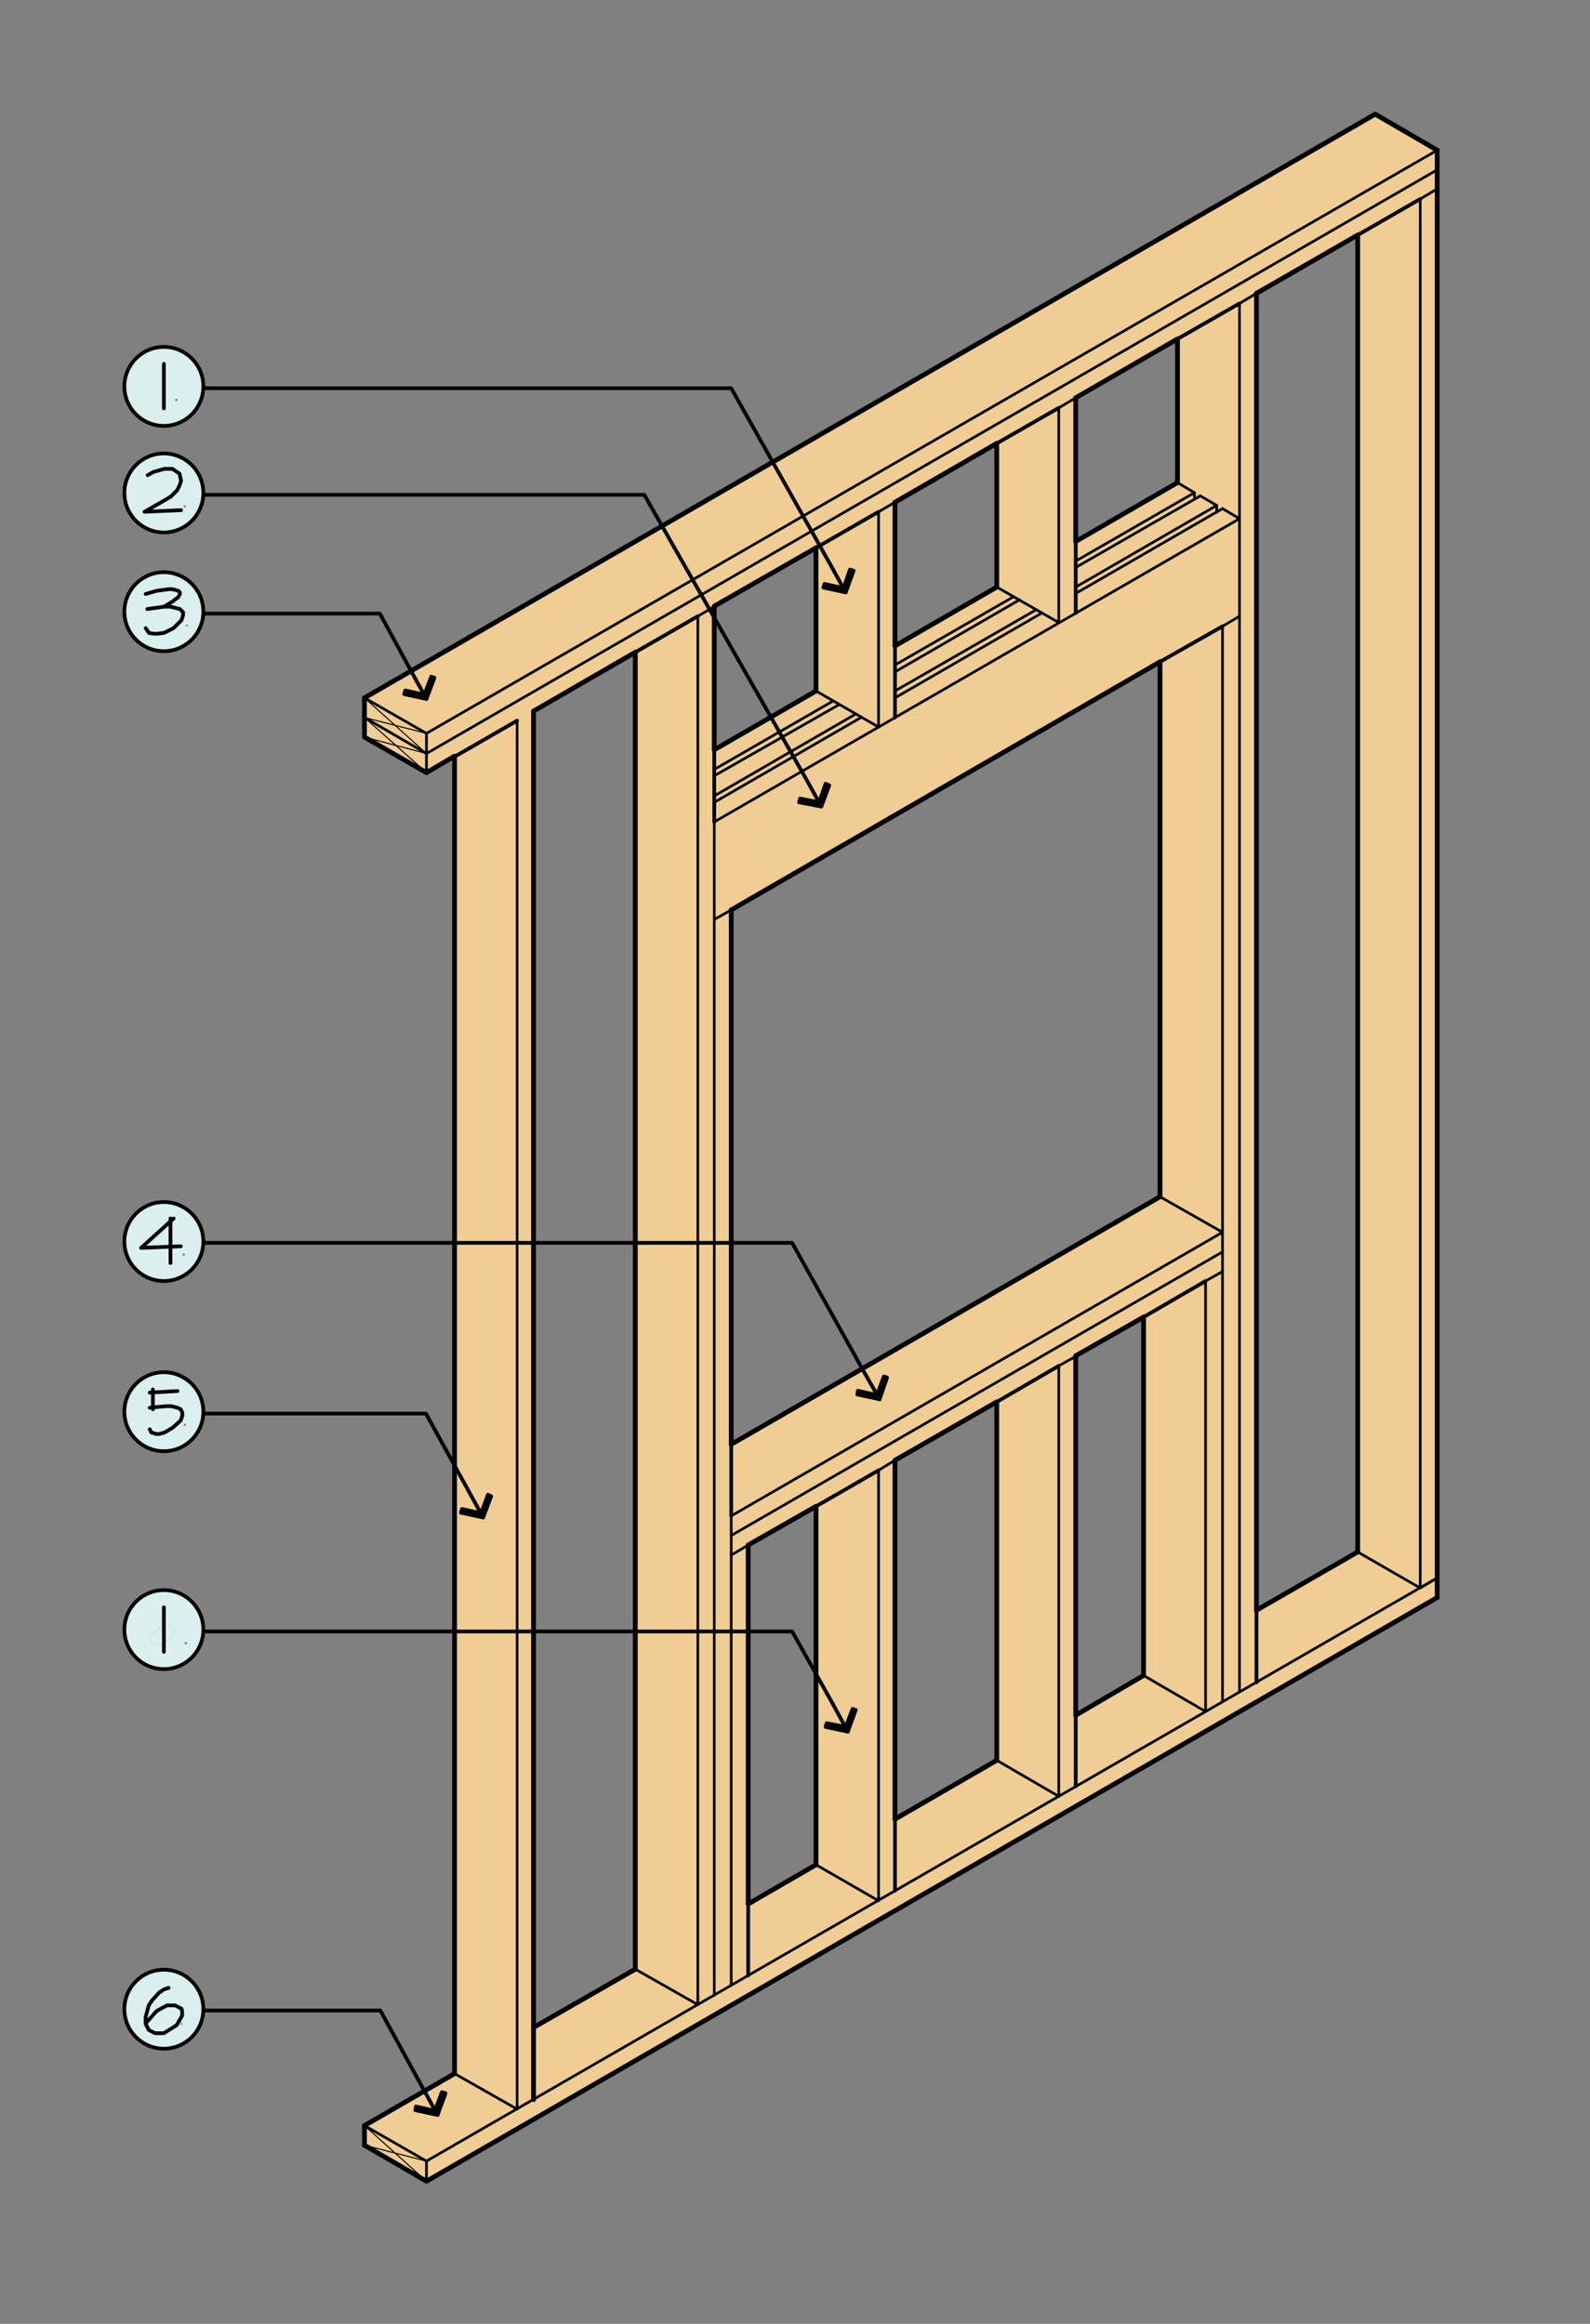 <?xml version="1.0" encoding="UTF-8"?>
<!-- Generator: Adobe Illustrator 15.1.0, SVG Export Plug-In . SVG Version: 6.00 Build 0)  -->
<!DOCTYPE svg PUBLIC "-//W3C//DTD SVG 1.1//EN" "http://www.w3.org/Graphics/SVG/1.1/DTD/svg11.dtd">
<svg version="1.1" id="Layer_1" xmlns="http://www.w3.org/2000/svg" xmlns:xlink="http://www.w3.org/1999/xlink" x="0px" y="0px" width="360px" height="526px" viewBox="0 0 360 526" enable-background="new 0 0 360 526" xml:space="preserve">
<rect x="0" y="0" width="360" height="526" fill="#808080" stroke="none"/>
<g id="XMLID_1_">
	<g>
		<path fill="#DAEFEE" d="M46.04,454.78c0,4.938-4,8.938-8.94,8.938s-8.94-4-8.94-8.938c0-4.94,4-8.94,8.94-8.94    S46.04,449.84,46.04,454.78z M41.24,458.32v-0.48h-0.36v0.48H41.24z"/>
		<path fill="#DAEFEE" d="M46.04,368.86c0,4.938-4,8.938-8.94,8.938s-8.94-4-8.94-8.938c0-4.94,4-8.94,8.94-8.94    S46.04,363.92,46.04,368.86z M42.32,372.16v-0.48h-0.48v0.48H42.32z M37.16,367.96l-1.56,0.84l-1.68,1.893v0.027l0.48,0.96    l0.96,0.48h1.32l1.92-1.2l0.84-1.44v-0.72l-0.12-0.357l-0.96-0.48L37.16,367.96L37.16,367.96z"/>
		<polygon fill="#DAEFEE" points="34.4,371.68 33.92,370.72 33.92,370.69 35.6,368.8 37.16,367.96 38.36,367.96 39.32,368.44     39.44,368.8 39.44,369.52 38.6,370.96 36.68,372.16 35.36,372.16   "/>
		<path fill="#DAEFEE" d="M41.6,322.24v0.479h0.48v-0.479H41.6z M46.04,319.54c0,4.94-4,8.94-8.94,8.94s-8.94-4-8.94-8.94    s4-8.94,8.94-8.94S46.04,314.6,46.04,319.54z"/>
		<polygon fill="#DAEFEE" points="37.88,277.91 37.88,281.74 33.44,281.92   "/>
		<path fill="#DAEFEE" d="M41.36,283.72v0.48h0.48v-0.48H41.36z M37.88,277.91l-4.44,4.01l4.44-0.18V277.91z M46.04,281.02    c0,4.94-4,8.94-8.94,8.94s-8.94-4-8.94-8.94c0-4.938,4-8.938,8.94-8.938S46.04,276.08,46.04,281.02z"/>
		<path fill="#DAEFEE" d="M42.56,141.76v-0.36h-0.48v0.36H42.56z M46.04,138.46c0,4.94-4,8.94-8.94,8.94s-8.94-4-8.94-8.94    s4-8.94,8.94-8.94S46.04,133.52,46.04,138.46z"/>
		<path fill="#DAEFEE" d="M46.04,111.58c0,4.94-4,8.94-8.94,8.94s-8.94-4-8.94-8.94s4-8.94,8.94-8.94S46.04,106.64,46.04,111.58z     M42.08,114.88v-0.48H41.6v0.48H42.08z"/>
		<path fill="#DAEFEE" d="M39.68,90.28v0.479h0.48V90.28H39.68z M46.04,87.46c0,4.94-4,8.94-8.94,8.94s-8.94-4-8.94-8.94    s4-8.94,8.94-8.94S46.04,82.52,46.04,87.46z"/>
		<polygon fill="#F1CD96" points="307.4,351.28 321.5,359.41 284.48,380.76 284.48,364.48   "/>
		<polygon fill="#F1CD96" points="272.96,289.96 272.96,387.4 258.92,379.24 258.92,298.12   "/>
		<polygon fill="#F1CD96" points="276.8,385.12 276.83,385.18 272.96,387.41 272.96,387.4 272.96,289.96 276.8,287.8   "/>
		<polygon fill="#F1CD96" points="272.96,387.4 272.96,387.41 243.58,404.36 243.561,404.32 243.561,388.24 258.92,379.24   "/>
		<polygon fill="#F1CD96" points="243.561,404.32 243.58,404.36 239.72,406.58 239.72,309.16 243.561,307 243.561,388.24   "/>
		<polygon fill="#F1CD96" points="239.72,309.16 239.72,406.58 239.7,406.59 225.68,398.44 225.68,317.32   "/>
		<polygon fill="#F1CD96" points="239.7,406.59 202.641,427.97 202.641,427.96 202.641,411.76 225.68,398.44   "/>
		<polygon fill="#F1CD96" points="202.641,427.96 202.641,427.97 198.92,430.12 198.92,332.8 202.641,330.52 202.641,411.76   "/>
		<path fill="#F1CD96" d="M184.76,422.08V378.9v-37.94l14.16-8.16v97.32l-0.109,0.06L184.76,422.08z M191.359,390.86l-4.199-0.82    l-0.24,0.84l5.04,1.08l1.56-4.2l0.23-0.7l0.01-0.02l-0.72-0.24l-1.56,4.08L191.359,390.86z"/>
		<polygon fill="#F1CD96" points="184.76,422.08 198.811,430.18 169.4,447.14 169.4,430.96   "/>
		<polygon fill="#F1CD96" points="157.97,453.74 120.8,475.18 120.8,458.92 143.84,445.72   "/>
		<polygon fill="#F1CD96" points="161.72,451.57 165.58,449.35 169.4,447.14 198.811,430.18 198.92,430.24 198.92,430.12     202.641,427.97 239.7,406.59 239.72,406.6 239.72,406.58 243.58,404.36 272.96,387.41 276.83,385.18 280.65,382.97 284.48,380.76     321.5,359.41 321.561,359.439 325.4,357.16 325.4,361.6 96.56,493.72 96.56,489.16 117.01,477.36 117.08,477.4 117.08,477.32     120.8,475.18 157.97,453.74 158,453.76 158,453.72   "/>
		<polygon fill="#F1CD96" points="96.56,489.16 96.56,493.72 89.45,487.34   "/>
		<polygon fill="#F1CD96" points="96.56,493.72 82.52,485.56 89.45,487.34   "/>
		<polygon fill="#F1CD96" points="96.56,489.16 89.45,487.34 82.52,481.12   "/>
		<polygon fill="#F1CD96" points="82.52,481.12 89.45,487.34 82.52,485.56   "/>
		<path fill="#F1CD96" d="M82.52,481.12l13.57-7.82l6.83-3.938l14.09,8l-20.45,11.8L82.52,481.12z M94.04,477.64l4.26,0.91    l0.78,0.17l1.56-4.2l0.22-0.657l0.02-0.063l-0.84-0.239l-1.53,4.119l-0.03,0.08l-4.32-0.96L94.04,477.64z"/>
		<polygon fill="#F1CD96" points="117.08,369.28 117.08,477.32 117.01,477.36 102.92,469.36 102.92,369.28   "/>
		<polygon fill="#F1CD96" points="120.8,458.92 120.8,475.18 117.08,477.32 117.08,369.28 120.8,369.28   "/>
		<polygon fill="#F1CD96" points="158,369.28 158,453.72 157.97,453.74 143.84,445.72 143.84,369.28   "/>
		<polygon fill="#F1CD96" points="161.72,369.28 161.72,451.57 158,453.72 158,369.28   "/>
		<polygon fill="#F1CD96" points="165.56,449.32 165.58,449.35 161.72,451.57 161.72,369.28 165.56,369.28   "/>
		<polygon fill="#F1CD96" points="169.4,430.96 169.4,447.14 165.58,449.35 165.56,449.32 165.56,369.28 169.4,369.28   "/>
		<polygon fill="#F1CD96" points="169.4,349.72 169.4,369.28 165.56,369.28 165.56,352   "/>
		<polygon fill="#F1CD96" points="276.8,283.359 276.8,287.8 272.96,289.96 258.92,298.12 243.561,306.88 243.561,307     239.72,309.16 225.68,317.32 202.641,330.52 198.92,332.8 184.76,340.96 169.4,349.72 165.56,352 165.56,347.561   "/>
		<polygon fill="#F1CD96" points="276.8,278.92 276.8,283.359 165.56,347.561 165.56,343.12   "/>
		<path fill="#F1CD96" d="M195.22,309.8l67.419-38.92l14.16,8.04l-111.24,64.2v-16.2L195.22,309.8z M198.58,315.71l-0.02,0.05    l-4.32-0.96l-0.12,0.84l4.271,0.91l0.771,0.17l1.438-4.21l0.24-0.71l-0.72-0.239L198.58,315.71z"/>
		<path fill="#F1CD96" d="M102.92,369.28V331.72V281.32h14.16v87.96H102.92z M108.86,342.51l-4.26-0.949l-0.24,0.842l5.04,1.078    l1.8-4.801l-0.72-0.357l-1.56,4.197L108.86,342.51z"/>
		<rect x="117.08" y="281.32" fill="#F1CD96" width="3.72" height="87.96"/>
		<rect x="143.84" y="281.32" fill="#F1CD96" width="14.16" height="87.96"/>
		<rect x="158" y="281.32" fill="#F1CD96" width="3.72" height="87.96"/>
		<polygon fill="#F1CD96" points="165.56,347.561 165.56,352 165.56,369.28 161.72,369.28 161.72,281.32 165.56,281.32     165.56,326.92 165.56,343.12   "/>
		<polygon fill="#F1CD96" points="165.56,205.96 165.56,281.32 161.72,281.32 161.72,208.12   "/>
		<polygon fill="#F1CD96" points="280.65,382.97 276.83,385.18 276.8,385.12 276.8,287.8 276.8,283.359 276.8,278.92 276.8,141.76     280.641,139.48 280.641,382.96   "/>
		<polygon fill="#F1CD96" points="276.8,141.76 276.8,278.92 262.641,270.88 262.641,149.8   "/>
		<polygon fill="#F1CD96" points="276.8,115.12 275.48,115.88 275.48,114.4 271.76,112.24 270.46,112.99 270.439,112.96     270.439,111.52 266.6,109.24 266.6,76.72 280.641,68.68 280.641,117.4   "/>
		<polygon fill="#F1CD96" points="284.48,364.48 284.48,380.76 280.65,382.97 280.641,382.96 280.641,139.48 280.641,117.4     280.641,68.68 284.48,66.4   "/>
		<polygon fill="#F1CD96" points="325.4,42.76 325.4,357.16 321.561,359.37 321.561,45.04   "/>
		<polygon fill="#F1CD96" points="321.561,45.04 321.561,359.37 321.5,359.41 307.4,351.28 307.4,53.2   "/>
		<polygon fill="#F1CD96" points="275.48,115.88 276.8,115.12 280.641,117.4 243.58,138.79 243.561,138.76 243.561,134.32   "/>
		<polygon fill="#F1CD96" points="275.48,115.88 243.561,134.32 243.561,132.88 275.48,114.4   "/>
		<polygon fill="#F1CD96" points="275.48,114.4 243.561,132.88 243.561,128.44 270.46,112.99 271.76,112.24   "/>
		<polygon fill="#F1CD96" points="270.46,112.99 243.561,128.44 243.561,127 270.439,111.52 270.439,112.96   "/>
		<polygon fill="#F1CD96" points="270.439,111.52 243.561,127 243.561,122.56 266.6,109.24   "/>
		<polygon fill="#F1CD96" points="243.561,138.76 243.58,138.79 239.76,140.99 239.72,140.92 239.72,92.32 243.561,90.04     243.561,122.56 243.561,127 243.561,128.44 243.561,132.88 243.561,134.32   "/>
		<polygon fill="#F1CD96" points="230.77,135.8 229.49,135.06 225.68,132.88 225.68,100.36 239.72,92.32 239.72,140.92     235.9,138.73 234.59,137.98   "/>
		<polygon fill="#F1CD96" points="234.561,138.04 234.59,137.98 235.9,138.73 235.88,138.76 202.641,157.96 202.641,156.4   "/>
		<polygon fill="#F1CD96" points="239.76,140.99 202.65,162.42 202.641,162.4 202.641,157.96 235.88,138.76 235.9,138.73     239.72,140.92   "/>
		<polygon fill="#F1CD96" points="234.59,137.98 234.561,138.04 202.641,156.4 202.641,152.08 230.77,135.8   "/>
		<polygon fill="#F1CD96" points="230.77,135.8 202.641,152.08 202.641,150.52 229.49,135.06   "/>
		<polygon fill="#F1CD96" points="229.49,135.06 202.641,150.52 202.641,146.2 225.68,132.88   "/>
		<polygon fill="#F1CD96" points="202.641,162.4 202.65,162.42 198.92,164.57 198.92,164.56 198.92,115.84 202.641,113.68     202.641,146.2 202.641,150.52 202.641,152.08 202.641,156.4 202.641,157.96   "/>
		<path fill="#F1CD96" d="M185.6,123.51l13.32-7.67v48.72l-3.91-2.25l-1.3-0.75l-3.729-2.15l-1.351-0.78l-3.87-2.23V124    L185.6,123.51z M190.939,133.11l-4.261-0.95l-0.239,0.84l5.041,1.08l1.56-4.2l0.22-0.66l0.021-0.06l-0.842-0.24l-1.438,4.2    L190.939,133.11z"/>
		<polygon fill="#F1CD96" points="325.4,38.44 325.4,42.76 321.561,45.04 307.4,53.2 284.48,66.4 280.641,68.68 266.6,76.72     243.561,90.04 239.72,92.32 225.68,100.36 202.641,113.68 198.92,115.84 185.6,123.51 183.75,120.22   "/>
		<polygon fill="#F1CD96" points="325.4,34 325.4,38.44 183.75,120.22 181.83,116.81   "/>
		<polygon fill="#F1CD96" points="181.83,116.81 183.75,120.22 158.78,134.64 156.83,131.23   "/>
		<path fill="#F1CD96" d="M181.54,174.6l17.38-10.03l3.73-2.15l37.108-21.43l3.82-2.2l37.062-21.39v22.08l-3.842,2.28l-14.158,8.04    l-97.082,56.16l-3.84,2.16v-22.08L181.54,174.6z M185.43,181.59l-4.27-0.83l-0.24,0.84l5.04,0.96l1.56-4.08l0.24-0.72l-0.84-0.36    l-1.439,4.2L185.43,181.59z"/>
		<polygon fill="#F1CD96" points="181.54,174.6 161.72,186.04 161.72,181.6 179.63,171.25   "/>
		<polygon fill="#F1CD96" points="198.92,164.56 198.92,164.57 181.54,174.6 179.63,171.25 194.96,162.4 195.01,162.31   "/>
		<polygon fill="#F1CD96" points="189.98,159.41 193.71,161.56 193.641,161.68 179,170.15 177.11,166.83 189.92,159.52   "/>
		<polygon fill="#F1CD96" points="193.71,161.56 195.01,162.31 194.96,162.4 179.63,171.25 179,170.15 193.641,161.68   "/>
		<polygon fill="#F1CD96" points="179.63,171.25 161.72,181.6 161.72,180.16 179,170.15   "/>
		<polygon fill="#F1CD96" points="177.11,166.83 161.72,175.6 161.72,174.16 176.45,165.68   "/>
		<polygon fill="#F1CD96" points="189.98,159.41 189.92,159.52 177.11,166.83 176.45,165.68 188.6,158.68 188.63,158.63   "/>
		<polygon fill="#F1CD96" points="188.63,158.63 188.6,158.68 176.45,165.68 174.54,162.31 184.76,156.4   "/>
		<polygon fill="#F1CD96" points="179,170.15 161.72,180.16 161.72,175.6 177.11,166.83   "/>
		<polygon fill="#F1CD96" points="174.54,162.31 176.45,165.68 161.72,174.16 161.72,169.72   "/>
		<polygon fill="#F1CD96" points="161.72,137.2 161.72,137.32 160.65,137.94 158.78,134.64 183.75,120.22 185.6,123.51 184.76,124       "/>
		<polygon fill="#F1CD96" points="161.72,208.12 161.72,281.32 158,281.32 158,139.48 160.65,137.94 161.72,139.81 161.72,169.72     161.72,174.16 161.72,175.6 161.72,180.16 161.72,181.6 161.72,186.04   "/>
		<polygon fill="#F1CD96" points="117.08,163.12 117.08,281.32 102.92,281.32 102.92,171.28   "/>
		<polygon fill="#F1CD96" points="158.78,134.64 160.65,137.94 158,139.48 143.84,147.64 120.8,160.96 120.8,281.32 117.08,281.32     117.08,163.12 102.92,171.28 102.92,171.16 96.56,174.88 96.56,170.56   "/>
		<polygon fill="#F1CD96" points="96.56,170.56 96.56,174.88 89.64,168.73   "/>
		<polygon fill="#F1CD96" points="96.56,174.88 82.52,166.84 89.64,168.73   "/>
		<polygon fill="#F1CD96" points="96.56,170.56 89.64,168.73 82.52,162.4   "/>
		<polygon fill="#F1CD96" points="82.52,162.4 89.64,168.73 82.52,166.84   "/>
		<polygon fill="#F1CD96" points="96.56,166 89.45,164.18 82.52,157.96   "/>
		<polygon fill="#F1CD96" points="82.52,157.96 89.45,164.18 82.52,162.4   "/>
		<polygon fill="#F1CD96" points="96.56,170.56 82.52,162.4 89.45,164.18   "/>
		<polygon fill="#F1CD96" points="96.56,166 96.56,170.56 89.45,164.18   "/>
		<polygon fill="#F1CD96" points="158,139.48 158,281.32 143.84,281.32 143.84,147.64   "/>
		<polygon fill="#F1CD96" points="158.78,134.64 96.56,170.56 96.56,166 156.83,131.23   "/>
		<polygon fill="#F1CD96" points="174.96,104.59 181.83,116.81 156.83,131.23 149.9,119.06   "/>
		<polygon fill="#F1CD96" points="325.4,34 181.83,116.81 174.96,104.59 311.359,25.84   "/>
		<path fill="#F1CD96" d="M92.24,157.36l4.32,0.84l1.56-4.08l0.23-0.69l0.01-0.03l-0.72-0.24l-1.56,4.08l-0.06-0.01l-4.26-0.95    l-0.24,0.84L92.24,157.36z M93.07,151.87l56.83-32.81l6.93,12.17L96.56,166l-14.04-8.04L93.07,151.87z"/>
		<polygon points="200.84,311.8 200.6,312.51 200.12,311.561   "/>
		<polygon points="200.6,312.51 199.16,316.72 200.12,311.561   "/>
		<polygon points="200.12,311.561 199.16,316.72 198.58,315.71   "/>
		<polygon points="198.58,315.71 199.16,316.72 198.561,315.76   "/>
		<polygon points="198.561,315.76 199.16,316.72 198.391,316.55 194.72,315.76   "/>
		<polygon points="194.24,314.8 198.561,315.76 194.72,315.76   "/>
		<polygon points="194.24,314.8 194.72,315.76 194.12,315.64   "/>
		<polygon points="193.75,387.06 193.51,387.73 193.04,386.8 193.76,387.04   "/>
		<polygon points="193.75,387.06 193.52,387.76 193.51,387.73   "/>
		<polygon points="193.51,387.73 193.52,387.76 191.96,391.96   "/>
		<polygon points="193.04,386.8 193.51,387.73 191.96,391.96   "/>
		<polygon points="193.28,129.16 193.26,129.22 193.03,129.86 192.439,128.92   "/>
		<polygon points="193.26,129.22 193.04,129.88 193.03,129.86   "/>
		<polygon points="193.03,129.86 193.04,129.88 191.48,134.08   "/>
		<polygon points="193.04,386.8 191.96,391.96 191.48,390.88   "/>
		<polygon points="192.439,128.92 193.03,129.86 191.48,134.08   "/>
		<polygon points="192.439,128.92 191.48,134.08 191,133.12   "/>
		<polygon points="191.38,390.88 191.96,391.96 187.641,391   "/>
		<polygon points="190.95,133.12 191.48,134.08 187.16,133.12   "/>
		<polygon points="191.48,390.88 191.96,391.96 191.38,390.88   "/>
		<polygon points="191.48,390.88 191.38,390.88 191.359,390.86   "/>
		<polygon points="191,133.12 191.48,134.08 190.95,133.12   "/>
		<polygon points="191,133.12 190.95,133.12 190.939,133.11   "/>
		<polygon points="187.16,390.04 191.359,390.86 191.38,390.88 187.641,391   "/>
		<polygon points="187.76,177.76 187.52,178.48 187.5,178.45   "/>
		<polygon points="187.76,177.76 187.5,178.45 186.92,177.4   "/>
		<polygon points="187.5,178.45 187.52,178.48 185.96,182.56   "/>
		<polygon points="186.92,177.4 187.5,178.45 185.96,182.56   "/>
		<polygon points="187.16,390.04 187.641,391 186.92,390.88   "/>
		<polygon points="186.68,132.16 190.939,133.11 190.95,133.12 187.16,133.12   "/>
		<polygon points="186.68,132.16 187.16,133.12 186.439,133   "/>
		<polygon points="186.92,177.4 185.96,182.56 185.48,181.6   "/>
		<polygon points="185.43,181.6 185.96,182.56 181.641,181.72   "/>
		<polygon points="185.96,182.56 185.43,181.6 185.48,181.6   "/>
		<polygon points="185.48,181.6 185.43,181.6 185.43,181.59   "/>
		<polygon points="181.16,180.76 185.43,181.59 185.43,181.6 181.641,181.72   "/>
		<polygon points="181.16,180.76 181.641,181.72 180.92,181.6   "/>
		<polygon points="111.2,338.68 110.96,339.28 110.48,338.32   "/>
		<polygon points="110.48,338.32 110.96,339.28 109.4,343.48   "/>
		<polygon points="110.48,338.32 109.4,343.48 108.92,342.52   "/>
		<polygon points="108.87,342.52 109.4,343.48 105.08,342.52   "/>
		<polygon points="108.92,342.52 109.4,343.48 108.87,342.52   "/>
		<polygon points="108.92,342.52 108.87,342.52 108.86,342.51   "/>
		<polygon points="104.6,341.561 108.86,342.51 108.87,342.52 105.08,342.52   "/>
		<polygon points="104.6,341.561 105.08,342.52 104.36,342.4   "/>
		<polygon points="100.88,473.8 100.86,473.86 100.63,474.5 100.04,473.56   "/>
		<polygon points="100.86,473.86 100.64,474.52 100.63,474.5   "/>
		<polygon points="100.63,474.5 100.64,474.52 99.08,478.72   "/>
		<polygon points="100.04,473.56 100.63,474.5 99.08,478.72   "/>
		<polygon points="100.04,473.56 99.08,478.72 98.51,477.68   "/>
		<polygon points="98.51,477.68 99.08,478.72 98.48,477.76   "/>
		<polygon points="98.3,478.55 94.76,477.76 98.48,477.76 99.08,478.72   "/>
		<polygon points="98.36,153.4 98.35,153.43 98.1,154.09 97.64,153.16   "/>
		<polygon points="98.35,153.43 98.12,154.12 98.1,154.09   "/>
		<polygon points="98.1,154.09 98.12,154.12 96.56,158.2   "/>
		<polygon points="97.64,153.16 98.1,154.09 96.56,158.2   "/>
		<polygon points="97.64,153.16 96.56,158.2 96.08,157.24   "/>
		<polygon points="96.03,157.24 96.56,158.2 92.59,157.35   "/>
		<polygon points="96.56,158.2 92.24,157.36 92.59,157.35   "/>
		<polygon points="96.08,157.24 96.56,158.2 96.03,157.24   "/>
		<polygon points="96.08,157.24 96.03,157.24 96.02,157.23   "/>
		<polygon points="96.02,157.23 96.03,157.24 92.59,157.35 92.2,157.27 91.76,156.28   "/>
		<polygon points="94.16,476.8 98.48,477.76 94.76,477.76   "/>
		<polygon points="94.16,476.8 94.76,477.76 94.04,477.64   "/>
		<polygon points="92.59,157.35 92.24,157.36 92.2,157.27   "/>
		<polygon points="92.2,157.27 92.24,157.36 91.52,157.12   "/>
		<polygon points="91.76,156.28 92.2,157.27 91.52,157.12   "/>
	</g>
	<g>
		
			<polyline fill="none" stroke="#000000" stroke-width="1.08" stroke-linecap="round" stroke-linejoin="round" stroke-miterlimit="10" points="    82.52,485.56 96.56,493.72 325.4,361.6   "/>
		
			<line fill="none" stroke="#000000" stroke-width="1.08" stroke-linecap="round" stroke-linejoin="round" stroke-miterlimit="10" x1="307.4" y1="351.28" x2="284.48" y2="364.48"/>
		
			<line fill="none" stroke="#000000" stroke-width="1.08" stroke-linecap="round" stroke-linejoin="round" stroke-miterlimit="10" x1="258.92" y1="379.24" x2="243.561" y2="388.24"/>
		
			<line fill="none" stroke="#000000" stroke-width="1.08" stroke-linecap="round" stroke-linejoin="round" stroke-miterlimit="10" x1="225.68" y1="398.44" x2="202.641" y2="411.76"/>
		
			<line fill="none" stroke="#000000" stroke-width="1.08" stroke-linecap="round" stroke-linejoin="round" stroke-miterlimit="10" x1="184.76" y1="422.08" x2="169.4" y2="430.96"/>
		
			<line fill="none" stroke="#000000" stroke-width="1.08" stroke-linecap="round" stroke-linejoin="round" stroke-miterlimit="10" x1="143.84" y1="445.72" x2="120.8" y2="458.92"/>
		
			<polyline fill="none" stroke="#000000" stroke-width="1.08" stroke-linecap="round" stroke-linejoin="round" stroke-miterlimit="10" points="    102.92,469.36 96.09,473.3 82.52,481.12   "/>
		
			<polyline fill="none" stroke="#000000" stroke-width="0.6" stroke-linecap="round" stroke-linejoin="round" stroke-miterlimit="10" points="    82.52,481.12 96.56,489.16 117.01,477.36 117.08,477.32 120.8,475.18 157.97,453.74 158,453.72 161.72,451.57 165.58,449.35     169.4,447.14 198.811,430.18 198.92,430.12 202.641,427.97 239.7,406.59 239.72,406.58 243.58,404.36 272.96,387.41     276.83,385.18 280.65,382.97 284.48,380.76 321.5,359.41 321.561,359.37 325.4,357.16   "/>
		
			<line fill="none" stroke="#000000" stroke-width="1.08" stroke-linecap="round" stroke-linejoin="round" stroke-miterlimit="10" x1="82.52" y1="485.56" x2="82.52" y2="481.12"/>
		
			<line fill="none" stroke="#000000" stroke-width="0.6" stroke-linecap="round" stroke-linejoin="round" stroke-miterlimit="10" x1="96.56" y1="493.72" x2="96.56" y2="489.16"/>
		
			<line fill="none" stroke="#000000" stroke-width="0.84" stroke-linecap="round" stroke-linejoin="round" stroke-miterlimit="10" x1="102.92" y1="171.28" x2="117.08" y2="163.12"/>
		
			<line fill="none" stroke="#000000" stroke-width="0.84" stroke-linecap="round" stroke-linejoin="round" stroke-miterlimit="10" x1="143.84" y1="147.64" x2="158" y2="139.48"/>
		
			<polyline fill="none" stroke="#000000" stroke-width="0.84" stroke-linecap="round" stroke-linejoin="round" stroke-miterlimit="10" points="    184.76,124 185.6,123.51 198.92,115.84   "/>
		
			<line fill="none" stroke="#000000" stroke-width="0.84" stroke-linecap="round" stroke-linejoin="round" stroke-miterlimit="10" x1="225.68" y1="100.36" x2="239.72" y2="92.32"/>
		
			<line fill="none" stroke="#000000" stroke-width="0.84" stroke-linecap="round" stroke-linejoin="round" stroke-miterlimit="10" x1="266.6" y1="76.72" x2="280.641" y2="68.68"/>
		
			<line fill="none" stroke="#000000" stroke-width="0.84" stroke-linecap="round" stroke-linejoin="round" stroke-miterlimit="10" x1="307.4" y1="53.2" x2="321.561" y2="45.04"/>
		
			<line fill="none" stroke="#000000" stroke-width="1.08" stroke-linecap="round" stroke-linejoin="round" stroke-miterlimit="10" x1="82.52" y1="166.84" x2="96.56" y2="174.88"/>
		
			<polyline fill="none" stroke="#000000" stroke-width="1.08" stroke-linecap="round" stroke-linejoin="round" stroke-miterlimit="10" points="    102.92,171.16 102.92,171.28 102.92,281.32 102.92,331.72 102.92,369.28 102.92,469.36   "/>
		
			<polyline fill="none" stroke="#000000" stroke-width="0.6" stroke-linecap="round" stroke-linejoin="round" stroke-miterlimit="10" points="    102.92,469.36 117.01,477.36 117.08,477.4 117.08,477.32 117.08,369.28 117.08,281.32 117.08,163.12   "/>
		
			<polyline fill="none" stroke="#000000" stroke-width="1.08" stroke-linecap="round" stroke-linejoin="round" stroke-miterlimit="10" points="    120.8,475.24 120.8,475.18 120.8,458.92 120.8,369.28 120.8,281.32 120.8,160.96   "/>
		
			<polyline fill="none" stroke="#000000" stroke-width="1.08" stroke-linecap="round" stroke-linejoin="round" stroke-miterlimit="10" points="    143.84,147.64 143.84,281.32 143.84,369.28 143.84,445.72   "/>
		
			<polyline fill="none" stroke="#000000" stroke-width="0.6" stroke-linecap="round" stroke-linejoin="round" stroke-miterlimit="10" points="    143.84,445.72 157.97,453.74 158,453.76 158,453.72 158,369.28 158,281.32 158,139.48   "/>
		
			<line fill="none" stroke="#000000" stroke-width="0.6" stroke-linecap="round" stroke-linejoin="round" stroke-miterlimit="10" x1="161.72" y1="208.12" x2="161.72" y2="186.04"/>
		
			<polyline fill="none" stroke="#000000" stroke-width="1.08" stroke-linecap="round" stroke-linejoin="round" stroke-miterlimit="10" points="    184.76,340.96 184.76,378.9 184.76,422.08   "/>
		
			<polyline fill="none" stroke="#000000" stroke-width="0.6" stroke-linecap="round" stroke-linejoin="round" stroke-miterlimit="10" points="    184.76,422.08 198.811,430.18 198.92,430.24 198.92,430.12 198.92,332.8   "/>
		
			<line fill="none" stroke="#000000" stroke-width="1.08" stroke-linecap="round" stroke-linejoin="round" stroke-miterlimit="10" x1="202.641" y1="411.76" x2="202.641" y2="330.52"/>
		
			<line fill="none" stroke="#000000" stroke-width="1.08" stroke-linecap="round" stroke-linejoin="round" stroke-miterlimit="10" x1="225.68" y1="317.32" x2="225.68" y2="398.44"/>
		
			<polyline fill="none" stroke="#000000" stroke-width="0.6" stroke-linecap="round" stroke-linejoin="round" stroke-miterlimit="10" points="    225.68,398.44 239.7,406.59 239.72,406.6 239.72,406.58 239.72,309.16   "/>
		
			<polyline fill="none" stroke="#000000" stroke-width="1.08" stroke-linecap="round" stroke-linejoin="round" stroke-miterlimit="10" points="    243.561,388.24 243.561,307 243.561,306.88   "/>
		
			<line fill="none" stroke="#000000" stroke-width="1.08" stroke-linecap="round" stroke-linejoin="round" stroke-miterlimit="10" x1="266.6" y1="76.72" x2="266.6" y2="109.24"/>
		
			<line fill="none" stroke="#000000" stroke-width="0.6" stroke-linecap="round" stroke-linejoin="round" stroke-miterlimit="10" x1="280.641" y1="117.4" x2="280.641" y2="68.68"/>
		
			<line fill="none" stroke="#000000" stroke-width="1.08" stroke-linecap="round" stroke-linejoin="round" stroke-miterlimit="10" x1="284.48" y1="364.48" x2="284.48" y2="66.4"/>
		
			<line fill="none" stroke="#000000" stroke-width="1.08" stroke-linecap="round" stroke-linejoin="round" stroke-miterlimit="10" x1="307.4" y1="53.2" x2="307.4" y2="351.28"/>
		
			<polyline fill="none" stroke="#000000" stroke-width="0.6" stroke-linecap="round" stroke-linejoin="round" stroke-miterlimit="10" points="    307.4,351.28 321.5,359.41 321.561,359.439 321.561,359.37 321.561,45.04   "/>
		
			<polyline fill="none" stroke="#000000" stroke-width="1.08" stroke-linecap="round" stroke-linejoin="round" stroke-miterlimit="10" points="    325.4,361.6 325.4,357.16 325.4,42.76 325.4,38.44 325.4,34   "/>
		
			<line fill="none" stroke="#000000" stroke-width="0.6" stroke-linecap="round" stroke-linejoin="round" stroke-miterlimit="10" x1="321.561" y1="359.439" x2="325.4" y2="357.16"/>
		
			<polyline fill="none" stroke="#000000" stroke-width="0.6" stroke-linecap="round" stroke-linejoin="round" stroke-miterlimit="10" points="    82.52,162.4 96.56,170.56 158.78,134.64 183.75,120.22 325.4,38.44   "/>
		
			<polyline fill="none" stroke="#000000" stroke-width="1.08" stroke-linecap="round" stroke-linejoin="round" stroke-miterlimit="10" points="    325.4,34 311.359,25.84 174.96,104.59 149.9,119.06 93.07,151.87 82.52,157.96   "/>
		
			<polyline fill="none" stroke="#000000" stroke-width="0.6" stroke-linecap="round" stroke-linejoin="round" stroke-miterlimit="10" points="    82.52,157.96 96.56,166 156.83,131.23 181.83,116.81 325.4,34   "/>
		
			<polyline fill="none" stroke="#000000" stroke-width="1.08" stroke-linecap="round" stroke-linejoin="round" stroke-miterlimit="10" points="    82.52,166.84 82.52,162.4 82.52,157.96   "/>
		
			<polyline fill="none" stroke="#000000" stroke-width="0.6" stroke-linecap="round" stroke-linejoin="round" stroke-miterlimit="10" points="    96.56,174.88 96.56,170.56 96.56,166   "/>
		
			<polyline fill="none" stroke="#000000" stroke-width="1.08" stroke-linecap="round" stroke-linejoin="round" stroke-miterlimit="10" points="    262.641,270.88 195.22,309.8 165.56,326.92   "/>
		
			<polyline fill="none" stroke="#000000" stroke-width="0.6" stroke-linecap="round" stroke-linejoin="round" stroke-miterlimit="10" points="    165.56,343.12 276.8,278.92 262.641,270.88   "/>
		
			<line fill="none" stroke="#000000" stroke-width="0.6" stroke-linecap="round" stroke-linejoin="round" stroke-miterlimit="10" x1="165.56" y1="352" x2="169.4" y2="349.72"/>
		
			<line fill="none" stroke="#000000" stroke-width="0.84" stroke-linecap="round" stroke-linejoin="round" stroke-miterlimit="10" x1="184.76" y1="340.96" x2="198.92" y2="332.8"/>
		
			<line fill="none" stroke="#000000" stroke-width="0.84" stroke-linecap="round" stroke-linejoin="round" stroke-miterlimit="10" x1="225.68" y1="317.32" x2="239.72" y2="309.16"/>
		
			<line fill="none" stroke="#000000" stroke-width="0.84" stroke-linecap="round" stroke-linejoin="round" stroke-miterlimit="10" x1="258.92" y1="298.12" x2="272.96" y2="289.96"/>
		
			<line fill="none" stroke="#000000" stroke-width="0.6" stroke-linecap="round" stroke-linejoin="round" stroke-miterlimit="10" x1="165.56" y1="347.561" x2="276.8" y2="283.359"/>
		
			<line fill="none" stroke="#000000" stroke-width="1.08" stroke-linecap="round" stroke-linejoin="round" stroke-miterlimit="10" x1="262.641" y1="149.8" x2="262.641" y2="270.88"/>
		
			<polyline fill="none" stroke="#000000" stroke-width="0.6" stroke-linecap="round" stroke-linejoin="round" stroke-miterlimit="10" points="    276.8,385.12 276.8,287.8 276.8,283.359 276.8,278.92 276.8,141.76   "/>
		
			<polyline fill="none" stroke="#000000" stroke-width="0.6" stroke-linecap="round" stroke-linejoin="round" stroke-miterlimit="10" points="    280.641,382.96 280.641,139.48 276.8,141.76   "/>
		
			<polyline fill="none" stroke="#000000" stroke-width="0.6" stroke-linecap="round" stroke-linejoin="round" stroke-miterlimit="10" points="    161.72,451.6 161.72,451.57 161.72,369.28 161.72,281.32 161.72,208.12   "/>
		
			<polyline fill="none" stroke="#000000" stroke-width="0.6" stroke-linecap="round" stroke-linejoin="round" stroke-miterlimit="10" points="    165.56,449.32 165.56,369.28 165.56,352 165.56,347.561 165.56,343.12   "/>
		
			<line fill="none" stroke="#000000" stroke-width="1.08" stroke-linecap="round" stroke-linejoin="round" stroke-miterlimit="10" x1="184.76" y1="124" x2="184.76" y2="156.4"/>
		
			<polyline fill="none" stroke="#000000" stroke-width="0.6" stroke-linecap="round" stroke-linejoin="round" stroke-miterlimit="10" points="    184.76,156.4 188.63,158.63 189.98,159.41 193.71,161.56 195.01,162.31 198.92,164.56 198.92,115.84   "/>
		
			<polyline fill="none" stroke="#000000" stroke-width="0.84" stroke-linecap="round" stroke-linejoin="round" stroke-miterlimit="10" points="    202.641,162.4 202.641,157.96 202.641,156.4 202.641,152.08 202.641,150.52 202.641,146.2   "/>
		
			<line fill="none" stroke="#000000" stroke-width="1.08" stroke-linecap="round" stroke-linejoin="round" stroke-miterlimit="10" x1="266.6" y1="109.24" x2="243.561" y2="122.56"/>
		
			<line fill="none" stroke="#000000" stroke-width="1.08" stroke-linecap="round" stroke-linejoin="round" stroke-miterlimit="10" x1="225.68" y1="132.88" x2="202.641" y2="146.2"/>
		
			<polyline fill="none" stroke="#000000" stroke-width="1.08" stroke-linecap="round" stroke-linejoin="round" stroke-miterlimit="10" points="    184.76,156.4 174.54,162.31 161.72,169.72   "/>
		
			<line fill="none" stroke="#000000" stroke-width="0.6" stroke-linecap="round" stroke-linejoin="round" stroke-miterlimit="10" x1="270.439" y1="111.52" x2="266.6" y2="109.24"/>
		
			<polyline fill="none" stroke="#000000" stroke-width="0.6" stroke-linecap="round" stroke-linejoin="round" stroke-miterlimit="10" points="    161.72,174.16 176.45,165.68 188.6,158.68   "/>
		
			<polyline fill="none" stroke="#000000" stroke-width="0.6" stroke-linecap="round" stroke-linejoin="round" stroke-miterlimit="10" points="    202.641,150.52 229.49,135.06 229.52,135.04   "/>
		
			<polyline fill="none" stroke="#000000" stroke-width="0.6" stroke-linecap="round" stroke-linejoin="round" stroke-miterlimit="10" points="    243.561,127 270.439,111.52 270.439,112.96   "/>
		
			<polyline fill="none" stroke="#000000" stroke-width="0.6" stroke-linecap="round" stroke-linejoin="round" stroke-miterlimit="10" points="    271.76,112.24 270.46,112.99 243.561,128.44   "/>
		
			<polyline fill="none" stroke="#000000" stroke-width="0.6" stroke-linecap="round" stroke-linejoin="round" stroke-miterlimit="10" points="    230.84,135.76 230.77,135.8 202.641,152.08   "/>
		
			<polyline fill="none" stroke="#000000" stroke-width="0.6" stroke-linecap="round" stroke-linejoin="round" stroke-miterlimit="10" points="    189.92,159.52 177.11,166.83 161.72,175.6   "/>
		
			<line fill="none" stroke="#000000" stroke-width="0.6" stroke-linecap="round" stroke-linejoin="round" stroke-miterlimit="10" x1="275.48" y1="114.4" x2="271.76" y2="112.24"/>
		
			<polyline fill="none" stroke="#000000" stroke-width="0.6" stroke-linecap="round" stroke-linejoin="round" stroke-miterlimit="10" points="    161.72,180.16 179,170.15 193.641,161.68   "/>
		
			<line fill="none" stroke="#000000" stroke-width="0.6" stroke-linecap="round" stroke-linejoin="round" stroke-miterlimit="10" x1="202.641" y1="156.4" x2="234.561" y2="138.04"/>
		
			<polyline fill="none" stroke="#000000" stroke-width="0.6" stroke-linecap="round" stroke-linejoin="round" stroke-miterlimit="10" points="    243.561,132.88 275.48,114.4 275.48,115.88 275.48,115.96   "/>
		
			<line fill="none" stroke="#000000" stroke-width="1.08" stroke-linecap="round" stroke-linejoin="round" stroke-miterlimit="10" x1="165.56" y1="205.96" x2="262.641" y2="149.8"/>
		
			<polyline fill="none" stroke="#000000" stroke-width="0.6" stroke-linecap="round" stroke-linejoin="round" stroke-miterlimit="10" points="    276.8,115.12 275.48,115.88 243.561,134.32   "/>
		
			<line fill="none" stroke="#000000" stroke-width="0.6" stroke-linecap="round" stroke-linejoin="round" stroke-miterlimit="10" x1="235.88" y1="138.76" x2="202.641" y2="157.96"/>
		
			<polyline fill="none" stroke="#000000" stroke-width="0.6" stroke-linecap="round" stroke-linejoin="round" stroke-miterlimit="10" points="    194.96,162.4 179.63,171.25 161.72,181.6   "/>
		
			<polyline fill="none" stroke="#000000" stroke-width="0.6" stroke-linecap="round" stroke-linejoin="round" stroke-miterlimit="10" points="    161.72,186.04 181.54,174.6 198.92,164.57 202.65,162.42 239.76,140.99 243.58,138.79 280.641,117.4 276.8,115.12   "/>
		
			<line fill="none" stroke="#000000" stroke-width="0.6" stroke-linecap="round" stroke-linejoin="round" stroke-miterlimit="10" x1="280.641" y1="139.48" x2="280.641" y2="117.4"/>
		
			<line fill="none" stroke="#000000" stroke-width="1.08" stroke-linecap="round" stroke-linejoin="round" stroke-miterlimit="10" x1="225.68" y1="100.36" x2="225.68" y2="132.88"/>
		
			<polyline fill="none" stroke="#000000" stroke-width="0.6" stroke-linecap="round" stroke-linejoin="round" stroke-miterlimit="10" points="    225.68,132.88 229.49,135.06 230.77,135.8 234.59,137.98 235.9,138.73 239.72,140.92 239.72,92.32   "/>
		
			<polyline fill="none" stroke="#000000" stroke-width="0.84" stroke-linecap="round" stroke-linejoin="round" stroke-miterlimit="10" points="    243.561,138.76 243.561,134.32 243.561,132.88 243.561,128.44 243.561,127 243.561,122.56   "/>
		
			<line fill="none" stroke="#000000" stroke-width="1.08" stroke-linecap="round" stroke-linejoin="round" stroke-miterlimit="10" x1="258.92" y1="298.12" x2="258.92" y2="379.24"/>
		
			<polyline fill="none" stroke="#000000" stroke-width="0.6" stroke-linecap="round" stroke-linejoin="round" stroke-miterlimit="10" points="    258.92,379.24 272.96,387.4 272.96,289.96   "/>
		
			<polyline fill="none" stroke="#000000" stroke-width="1.08" stroke-linecap="round" stroke-linejoin="round" stroke-miterlimit="10" points="    169.4,430.96 169.4,369.28 169.4,349.72   "/>
		
			<line fill="none" stroke="#000000" stroke-width="1.08" stroke-linecap="round" stroke-linejoin="round" stroke-miterlimit="10" x1="96.56" y1="174.88" x2="102.92" y2="171.16"/>
		
			<line fill="none" stroke="#000000" stroke-width="1.08" stroke-linecap="round" stroke-linejoin="round" stroke-miterlimit="10" x1="120.8" y1="160.96" x2="143.84" y2="147.64"/>
		
			<polyline fill="none" stroke="#000000" stroke-width="0.84" stroke-linecap="round" stroke-linejoin="round" stroke-miterlimit="10" points="    284.48,364.48 284.48,380.76 284.48,380.8   "/>
		
			<polyline fill="none" stroke="#000000" stroke-width="0.84" stroke-linecap="round" stroke-linejoin="round" stroke-miterlimit="10" points="    169.4,430.96 169.4,447.14 169.4,447.16   "/>
		
			<line fill="none" stroke="#000000" stroke-width="0.84" stroke-linecap="round" stroke-linejoin="round" stroke-miterlimit="10" x1="202.641" y1="411.76" x2="202.641" y2="427.96"/>
		
			<line fill="none" stroke="#000000" stroke-width="0.84" stroke-linecap="round" stroke-linejoin="round" stroke-miterlimit="10" x1="243.561" y1="388.24" x2="243.561" y2="404.32"/>
		
			<line fill="none" stroke="#000000" stroke-width="1.08" stroke-linecap="round" stroke-linejoin="round" stroke-miterlimit="10" x1="243.561" y1="306.88" x2="258.92" y2="298.12"/>
		
			<line fill="none" stroke="#000000" stroke-width="1.08" stroke-linecap="round" stroke-linejoin="round" stroke-miterlimit="10" x1="225.68" y1="317.32" x2="202.641" y2="330.52"/>
		
			<line fill="none" stroke="#000000" stroke-width="1.08" stroke-linecap="round" stroke-linejoin="round" stroke-miterlimit="10" x1="184.76" y1="340.96" x2="169.4" y2="349.72"/>
		
			<line fill="none" stroke="#000000" stroke-width="1.08" stroke-linecap="round" stroke-linejoin="round" stroke-miterlimit="10" x1="243.561" y1="90.04" x2="266.6" y2="76.72"/>
		
			<line fill="none" stroke="#000000" stroke-width="1.08" stroke-linecap="round" stroke-linejoin="round" stroke-miterlimit="10" x1="202.641" y1="113.68" x2="225.68" y2="100.36"/>
		
			<line fill="none" stroke="#000000" stroke-width="1.08" stroke-linecap="round" stroke-linejoin="round" stroke-miterlimit="10" x1="161.72" y1="137.2" x2="184.76" y2="124"/>
		
			<polyline fill="none" stroke="#000000" stroke-width="1.08" stroke-linecap="round" stroke-linejoin="round" stroke-miterlimit="10" points="    161.72,169.72 161.72,139.81 161.72,137.32   "/>
		
			<line fill="none" stroke="#000000" stroke-width="1.08" stroke-linecap="round" stroke-linejoin="round" stroke-miterlimit="10" x1="202.641" y1="146.2" x2="202.641" y2="113.68"/>
		
			<line fill="none" stroke="#000000" stroke-width="1.08" stroke-linecap="round" stroke-linejoin="round" stroke-miterlimit="10" x1="243.561" y1="122.56" x2="243.561" y2="90.04"/>
		
			<line fill="none" stroke="#000000" stroke-width="1.08" stroke-linecap="round" stroke-linejoin="round" stroke-miterlimit="10" x1="284.48" y1="66.4" x2="307.4" y2="53.2"/>
		
			<polyline fill="none" stroke="#000000" stroke-width="1.08" stroke-linecap="round" stroke-linejoin="round" stroke-miterlimit="10" points="    165.56,326.92 165.56,281.32 165.56,205.96   "/>
		
			<line fill="none" stroke="#000000" stroke-width="0.84" stroke-linecap="round" stroke-linejoin="round" stroke-miterlimit="10" x1="165.56" y1="343.12" x2="165.56" y2="326.92"/>
		
			<polyline fill="none" stroke="#000000" stroke-width="0.84" stroke-linecap="round" stroke-linejoin="round" stroke-miterlimit="10" points="    161.72,186.04 161.72,181.6 161.72,180.16 161.72,175.6 161.72,174.16 161.72,169.72   "/>
		
			<line fill="none" stroke="#000000" stroke-width="0.84" stroke-linecap="round" stroke-linejoin="round" stroke-miterlimit="10" x1="262.641" y1="149.8" x2="276.8" y2="141.76"/>
		
			<polyline fill="none" stroke="#000000" stroke-width="0.6" stroke-linecap="round" stroke-linejoin="round" stroke-miterlimit="10" points="    158,139.48 160.65,137.94 161.72,137.32   "/>
		
			<line fill="none" stroke="#000000" stroke-width="0.6" stroke-linecap="round" stroke-linejoin="round" stroke-miterlimit="10" x1="321.561" y1="45.04" x2="325.4" y2="42.76"/>
		
			<line fill="none" stroke="#000000" stroke-width="0.6" stroke-linecap="round" stroke-linejoin="round" stroke-miterlimit="10" x1="280.641" y1="68.68" x2="284.48" y2="66.4"/>
		
			<line fill="none" stroke="#000000" stroke-width="0.6" stroke-linecap="round" stroke-linejoin="round" stroke-miterlimit="10" x1="239.72" y1="92.32" x2="243.561" y2="90.04"/>
		
			<line fill="none" stroke="#000000" stroke-width="0.6" stroke-linecap="round" stroke-linejoin="round" stroke-miterlimit="10" x1="198.92" y1="115.84" x2="202.641" y2="113.68"/>
		
			<line fill="none" stroke="#000000" stroke-width="0.6" stroke-linecap="round" stroke-linejoin="round" stroke-miterlimit="10" x1="161.72" y1="208.12" x2="165.56" y2="205.96"/>
		
			<line fill="none" stroke="#000000" stroke-width="0.6" stroke-linecap="round" stroke-linejoin="round" stroke-miterlimit="10" x1="272.96" y1="289.96" x2="276.8" y2="287.8"/>
		
			<line fill="none" stroke="#000000" stroke-width="0.6" stroke-linecap="round" stroke-linejoin="round" stroke-miterlimit="10" x1="239.72" y1="309.16" x2="243.561" y2="307"/>
		
			<line fill="none" stroke="#000000" stroke-width="0.6" stroke-linecap="round" stroke-linejoin="round" stroke-miterlimit="10" x1="198.92" y1="332.8" x2="202.641" y2="330.52"/>
		
			<polyline fill="none" stroke="#000000" stroke-width="0.24" stroke-linecap="round" stroke-linejoin="round" stroke-miterlimit="10" points="    82.52,166.84 89.64,168.73 96.56,170.56 89.45,164.18 82.52,157.96   "/>
		
			<polyline fill="none" stroke="#000000" stroke-width="0.24" stroke-linecap="round" stroke-linejoin="round" stroke-miterlimit="10" points="    96.56,166 89.45,164.18 82.52,162.4 89.64,168.73 96.56,174.88   "/>
		
			<polyline fill="none" stroke="#000000" stroke-width="0.24" stroke-linecap="round" stroke-linejoin="round" stroke-miterlimit="10" points="    96.56,493.72 89.45,487.34 82.52,481.12   "/>
		
			<polyline fill="none" stroke="#000000" stroke-width="0.24" stroke-linecap="round" stroke-linejoin="round" stroke-miterlimit="10" points="    82.52,485.56 89.45,487.34 96.56,489.16   "/>
		<line fill="none" x1="98.12" y1="154.12" x2="98.35" y2="153.43"/>
		<polyline fill="none" points="97.64,153.16 98.1,154.09 98.12,154.12 96.56,158.2   "/>
		<line fill="none" x1="96.56" y1="158.2" x2="97.64" y2="153.16"/>
		<line fill="none" x1="92.24" y1="157.36" x2="91.52" y2="157.12"/>
		<polyline fill="none" points="91.76,156.28 92.2,157.27 92.24,157.36   "/>
		<polygon fill="none" points="96.08,157.24 96.56,158.2 92.24,157.36 92.59,157.35 96.03,157.24   "/>
		
			<polyline fill="none" stroke="#000000" stroke-width="0.84" stroke-linecap="round" stroke-linejoin="round" stroke-miterlimit="10" points="    91.52,157.12 92.2,157.27 92.59,157.35 96.56,158.2 98.1,154.09 98.35,153.43 98.36,153.4 97.64,153.16 96.08,157.24     96.02,157.23 91.76,156.28 91.52,157.12   "/>
		
			<polyline fill="none" stroke="#000000" stroke-width="0.84" stroke-linecap="round" stroke-linejoin="round" stroke-miterlimit="10" points="    96.56,158.2 96.03,157.24 96.02,157.23 93.32,152.32 93.07,151.87 86,138.88 46.04,138.88   "/>
		
			<polyline fill="none" stroke="#000000" stroke-width="0.84" stroke-linecap="round" stroke-linejoin="round" stroke-miterlimit="10" points="    32.99,142.18 33.71,143.26 34.79,143.439 35.51,143.439 37.13,143.26 39.29,142.18 41.09,140.38 41.45,139.3 41.45,138.58     40.73,137.86 38.57,137.319 37.13,137.319 33.351,137.86   "/>
		
			<polyline fill="none" stroke="#000000" stroke-width="0.84" stroke-linecap="round" stroke-linejoin="round" stroke-miterlimit="10" points="    37.13,137.319 38.93,136.24 40.37,135.16 40.73,134.439 40.73,134.08 40.37,133.721 38.93,133.36 38.21,133.36 35.51,133.721     32.99,134.439   "/>
		
			<circle fill="none" stroke="#000000" stroke-width="0.84" stroke-linecap="round" stroke-linejoin="round" stroke-miterlimit="10" cx="37.1" cy="138.46" r="8.94"/>
		<line fill="none" x1="110.96" y1="339.28" x2="111.2" y2="338.68"/>
		<polyline fill="none" points="110.48,338.32 110.96,339.28 109.4,343.48   "/>
		<line fill="none" x1="109.4" y1="343.48" x2="110.48" y2="338.32"/>
		<line fill="none" x1="105.08" y1="342.52" x2="104.36" y2="342.4"/>
		<line fill="none" x1="104.6" y1="341.561" x2="105.08" y2="342.52"/>
		<polygon fill="none" points="108.92,342.52 109.4,343.48 105.08,342.52 108.87,342.52   "/>
		
			<polyline fill="none" stroke="#000000" stroke-width="0.84" stroke-linecap="round" stroke-linejoin="round" stroke-miterlimit="10" points="    104.36,342.4 109.4,343.48 111.2,338.68 110.48,338.32 108.92,342.52 108.86,342.51 104.6,341.561 104.36,342.4   "/>
		
			<polyline fill="none" stroke="#000000" stroke-width="0.84" stroke-linecap="round" stroke-linejoin="round" stroke-miterlimit="10" points="    109.4,343.48 108.87,342.52 108.86,342.51 106.16,337.6 102.92,331.72 96.44,319.96 46.04,319.96   "/>
		
			<polyline fill="none" stroke="#000000" stroke-width="0.84" stroke-linecap="round" stroke-linejoin="round" stroke-miterlimit="10" points="    33.897,323.502 34.257,324.223 35.337,324.582 36.057,324.582 37.317,324.223 39.117,323.142 40.917,321.521 41.277,320.441     41.277,319.723 40.917,319.002 40.197,318.642 38.757,318.281 37.677,318.281 34.617,318.566 33.897,318.642   "/>
		
			<polyline fill="none" stroke="#000000" stroke-width="0.84" stroke-linecap="round" stroke-linejoin="round" stroke-miterlimit="10" points="    34.617,319.002 34.617,318.566 34.617,315.178 34.617,314.502   "/>
		
			<polyline fill="none" stroke="#000000" stroke-width="0.84" stroke-linecap="round" stroke-linejoin="round" stroke-miterlimit="10" points="    33.897,315.223 34.617,315.178 40.197,314.862   "/>
		
			<path fill="none" stroke="#000000" stroke-width="0.84" stroke-linecap="round" stroke-linejoin="round" stroke-miterlimit="10" d="    M37.1,310.6c-4.94,0-8.94,4-8.94,8.94s4,8.94,8.94,8.94s8.94-4,8.94-8.94S42.04,310.6,37.1,310.6z"/>
		<line fill="none" x1="100.64" y1="474.52" x2="100.86" y2="473.86"/>
		<polyline fill="none" points="100.04,473.56 100.63,474.5 100.64,474.52 99.08,478.72   "/>
		<line fill="none" x1="99.08" y1="478.72" x2="100.04" y2="473.56"/>
		<line fill="none" x1="94.76" y1="477.76" x2="94.04" y2="477.64"/>
		<line fill="none" x1="94.16" y1="476.8" x2="94.76" y2="477.76"/>
		<polyline fill="none" points="98.3,478.55 94.76,477.76 98.48,477.76 99.08,478.72   "/>
		
			<polyline fill="none" stroke="#000000" stroke-width="0.84" stroke-linecap="round" stroke-linejoin="round" stroke-miterlimit="10" points="    94.04,477.64 98.3,478.55 99.08,478.72 100.63,474.5 100.86,473.86 100.88,473.8 100.04,473.56 98.51,477.68 98.48,477.76     94.16,476.8 94.04,477.64   "/>
		
			<polyline fill="none" stroke="#000000" stroke-width="0.84" stroke-linecap="round" stroke-linejoin="round" stroke-miterlimit="10" points="    99.08,478.72 98.51,477.68 96.09,473.3 95.84,472.84 86.12,455.08 46.04,455.08   "/>
		
			<path fill="none" stroke="#000000" stroke-width="0.84" stroke-linecap="round" stroke-linejoin="round" stroke-miterlimit="10" d="    M37.1,445.84c-4.94,0-8.94,4-8.94,8.94c0,4.938,4,8.938,8.94,8.938s8.94-4,8.94-8.938C46.04,449.84,42.04,445.84,37.1,445.84z"/>
		<line fill="none" x1="193.04" y1="129.88" x2="193.26" y2="129.22"/>
		<polyline fill="none" points="192.439,128.92 193.03,129.86 193.04,129.88 191.48,134.08   "/>
		<line fill="none" x1="191.48" y1="134.08" x2="192.439" y2="128.92"/>
		<line fill="none" x1="187.16" y1="133.12" x2="186.439" y2="133"/>
		<line fill="none" x1="186.68" y1="132.16" x2="187.16" y2="133.12"/>
		<polygon fill="none" points="191,133.12 191.48,134.08 187.16,133.12 190.95,133.12   "/>
		
			<polyline fill="none" stroke="#000000" stroke-width="0.84" stroke-linecap="round" stroke-linejoin="round" stroke-miterlimit="10" points="    186.439,133 191.48,134.08 193.03,129.86 193.26,129.22 193.28,129.16 192.439,128.92 191,133.12 190.939,133.11 186.68,132.16     186.439,133   "/>
		
			<polyline fill="none" stroke="#000000" stroke-width="0.84" stroke-linecap="round" stroke-linejoin="round" stroke-miterlimit="10" points="    191.48,134.08 190.95,133.12 190.939,133.11 188.24,128.2 185.6,123.51 183.75,120.22 181.83,116.81 174.96,104.59 165.56,87.88     46.04,87.88   "/>
		
			<line fill="none" stroke="#000000" stroke-width="0.84" stroke-linecap="round" stroke-linejoin="round" stroke-miterlimit="10" x1="37.1" y1="92.439" x2="37.1" y2="82.36"/>
		
			<line fill="none" stroke="#000000" stroke-width="0.84" stroke-linecap="round" stroke-linejoin="round" stroke-miterlimit="10" x1="37.1" y1="373.898" x2="37.1" y2="363.819"/>
		
			<circle fill="none" stroke="#000000" stroke-width="0.84" stroke-linecap="round" stroke-linejoin="round" stroke-miterlimit="10" cx="37.1" cy="87.46" r="8.94"/>
		<line fill="none" x1="187.52" y1="178.48" x2="187.76" y2="177.76"/>
		<polyline fill="none" points="186.92,177.4 187.5,178.45 187.52,178.48 185.96,182.56   "/>
		<line fill="none" x1="185.96" y1="182.56" x2="186.92" y2="177.4"/>
		<line fill="none" x1="181.641" y1="181.72" x2="180.92" y2="181.6"/>
		<line fill="none" x1="181.16" y1="180.76" x2="181.641" y2="181.72"/>
		<polygon fill="none" points="185.48,181.6 185.96,182.56 181.641,181.72 185.43,181.6   "/>
		
			<polyline fill="none" stroke="#000000" stroke-width="0.84" stroke-linecap="round" stroke-linejoin="round" stroke-miterlimit="10" points="    180.92,181.6 185.96,182.56 187.5,178.45 187.76,177.76 186.92,177.4 185.48,181.6 185.43,181.59 181.16,180.76 180.92,181.6       "/>
		
			<polyline fill="none" stroke="#000000" stroke-width="0.84" stroke-linecap="round" stroke-linejoin="round" stroke-miterlimit="10" points="    185.96,182.56 185.43,181.6 185.43,181.59 182.72,176.68 181.54,174.6 179.63,171.25 179,170.15 177.11,166.83 176.45,165.68     174.54,162.31 161.72,139.81 160.65,137.94 158.78,134.64 156.83,131.23 149.9,119.06 145.88,112 46.04,112   "/>
		
			<polyline fill="none" stroke="#000000" stroke-width="0.84" stroke-linecap="round" stroke-linejoin="round" stroke-miterlimit="10" points="    33.439,107.56 34.699,106.84 37.219,106.12 39.019,106.12 40.639,107.201 40.999,108.821 40.639,109.9 40.099,110.98     38.659,112.42 36.499,113.68 32.719,115.84 40.999,115.48   "/>
		
			<circle fill="none" stroke="#000000" stroke-width="0.84" stroke-linecap="round" stroke-linejoin="round" stroke-miterlimit="10" cx="37.1" cy="111.58" r="8.94"/>
		<line fill="none" x1="200.12" y1="311.561" x2="200.6" y2="312.51"/>
		<line fill="none" x1="199.16" y1="316.72" x2="200.12" y2="311.561"/>
		<line fill="none" x1="194.72" y1="315.76" x2="194.12" y2="315.64"/>
		<line fill="none" x1="194.24" y1="314.8" x2="194.72" y2="315.76"/>
		<polyline fill="none" points="198.391,316.55 194.72,315.76 198.561,315.76 199.16,316.72   "/>
		
			<polyline fill="none" stroke="#000000" stroke-width="0.84" stroke-linecap="round" stroke-linejoin="round" stroke-miterlimit="10" points="    194.12,315.64 198.391,316.55 199.16,316.72 200.6,312.51 200.84,311.8 200.12,311.561 198.58,315.71 198.561,315.76     194.24,314.8 194.12,315.64   "/>
		
			<polyline fill="none" stroke="#000000" stroke-width="0.84" stroke-linecap="round" stroke-linejoin="round" stroke-miterlimit="10" points="    199.16,316.72 198.58,315.71 195.8,310.84 195.22,309.8 179.36,281.32 165.56,281.32 161.72,281.32 158,281.32 143.84,281.32     120.8,281.32 117.08,281.32 102.92,281.32 46.04,281.32   "/>
		
			<polyline fill="none" stroke="#000000" stroke-width="0.84" stroke-linecap="round" stroke-linejoin="round" stroke-miterlimit="10" points="    38.6,285.881 38.6,282.189 38.6,276.445 38.6,275.801   "/>
		
			<polyline fill="none" stroke="#000000" stroke-width="0.84" stroke-linecap="round" stroke-linejoin="round" stroke-miterlimit="10" points="    39.32,275.801 38.6,276.445 31.94,282.46 38.6,282.189 40.94,282.1   "/>
		
			<path fill="none" stroke="#000000" stroke-width="0.84" stroke-linecap="round" stroke-linejoin="round" stroke-miterlimit="10" d="    M37.1,272.08c-4.94,0-8.94,4-8.94,8.939c0,4.938,4,8.938,8.94,8.938s8.94-4,8.94-8.938C46.04,276.08,42.04,272.08,37.1,272.08z"/>
		<line fill="none" x1="193.52" y1="387.76" x2="193.75" y2="387.06"/>
		<polyline fill="none" points="193.04,386.8 193.51,387.73 193.52,387.76 191.96,391.96   "/>
		<line fill="none" x1="191.96" y1="391.96" x2="193.04" y2="386.8"/>
		<line fill="none" x1="187.641" y1="391" x2="186.92" y2="390.88"/>
		<line fill="none" x1="187.16" y1="390.04" x2="187.641" y2="391"/>
		<polygon fill="none" points="191.48,390.88 191.96,391.96 187.641,391 191.38,390.88   "/>
		
			<polyline fill="none" stroke="#000000" stroke-width="0.84" stroke-linecap="round" stroke-linejoin="round" stroke-miterlimit="10" points="    186.92,390.88 191.96,391.96 193.51,387.73 193.75,387.06 193.76,387.04 193.04,386.8 191.48,390.88 191.359,390.86     187.16,390.04 186.92,390.88   "/>
		
			<polyline fill="none" stroke="#000000" stroke-width="0.84" stroke-linecap="round" stroke-linejoin="round" stroke-miterlimit="10" points="    191.96,391.96 191.38,390.88 191.359,390.86 188.72,385.96 184.76,378.9 179.36,369.28 169.4,369.28 165.56,369.28 161.72,369.28     158,369.28 143.84,369.28 120.8,369.28 117.08,369.28 102.92,369.28 46.04,369.28   "/>
		
			<polyline fill="none" stroke="#000000" stroke-width="0.84" stroke-linecap="round" stroke-linejoin="round" stroke-miterlimit="10" points="    32.96,458.006 32.96,456.609 33.68,453.91 34.4,452.83 36.02,451.029 37.101,450.309 38.18,449.949   "/>
		
			<polygon fill="none" stroke="#000000" stroke-width="0.84" stroke-linecap="round" stroke-linejoin="round" stroke-miterlimit="10" points="    32.96,458.006 35.48,455.17 37.82,453.91 39.62,453.91 41.06,454.631 41.24,455.17 41.24,456.249 39.98,458.41 37.101,460.21     35.12,460.21 33.68,459.49 32.96,458.049   "/>
		
			<line fill="none" stroke="#000000" stroke-width="0.84" stroke-linecap="round" stroke-linejoin="round" stroke-miterlimit="10" x1="33.68" y1="457.181" x2="33.92" y2="456.911"/>
		
			<path fill="none" stroke="#000000" stroke-width="0.84" stroke-linecap="round" stroke-linejoin="round" stroke-miterlimit="10" d="    M37.1,359.92c-4.94,0-8.94,4-8.94,8.94c0,4.938,4,8.938,8.94,8.938s8.94-4,8.94-8.938C46.04,363.92,42.04,359.92,37.1,359.92z"/>
	</g>
</g>
</svg>